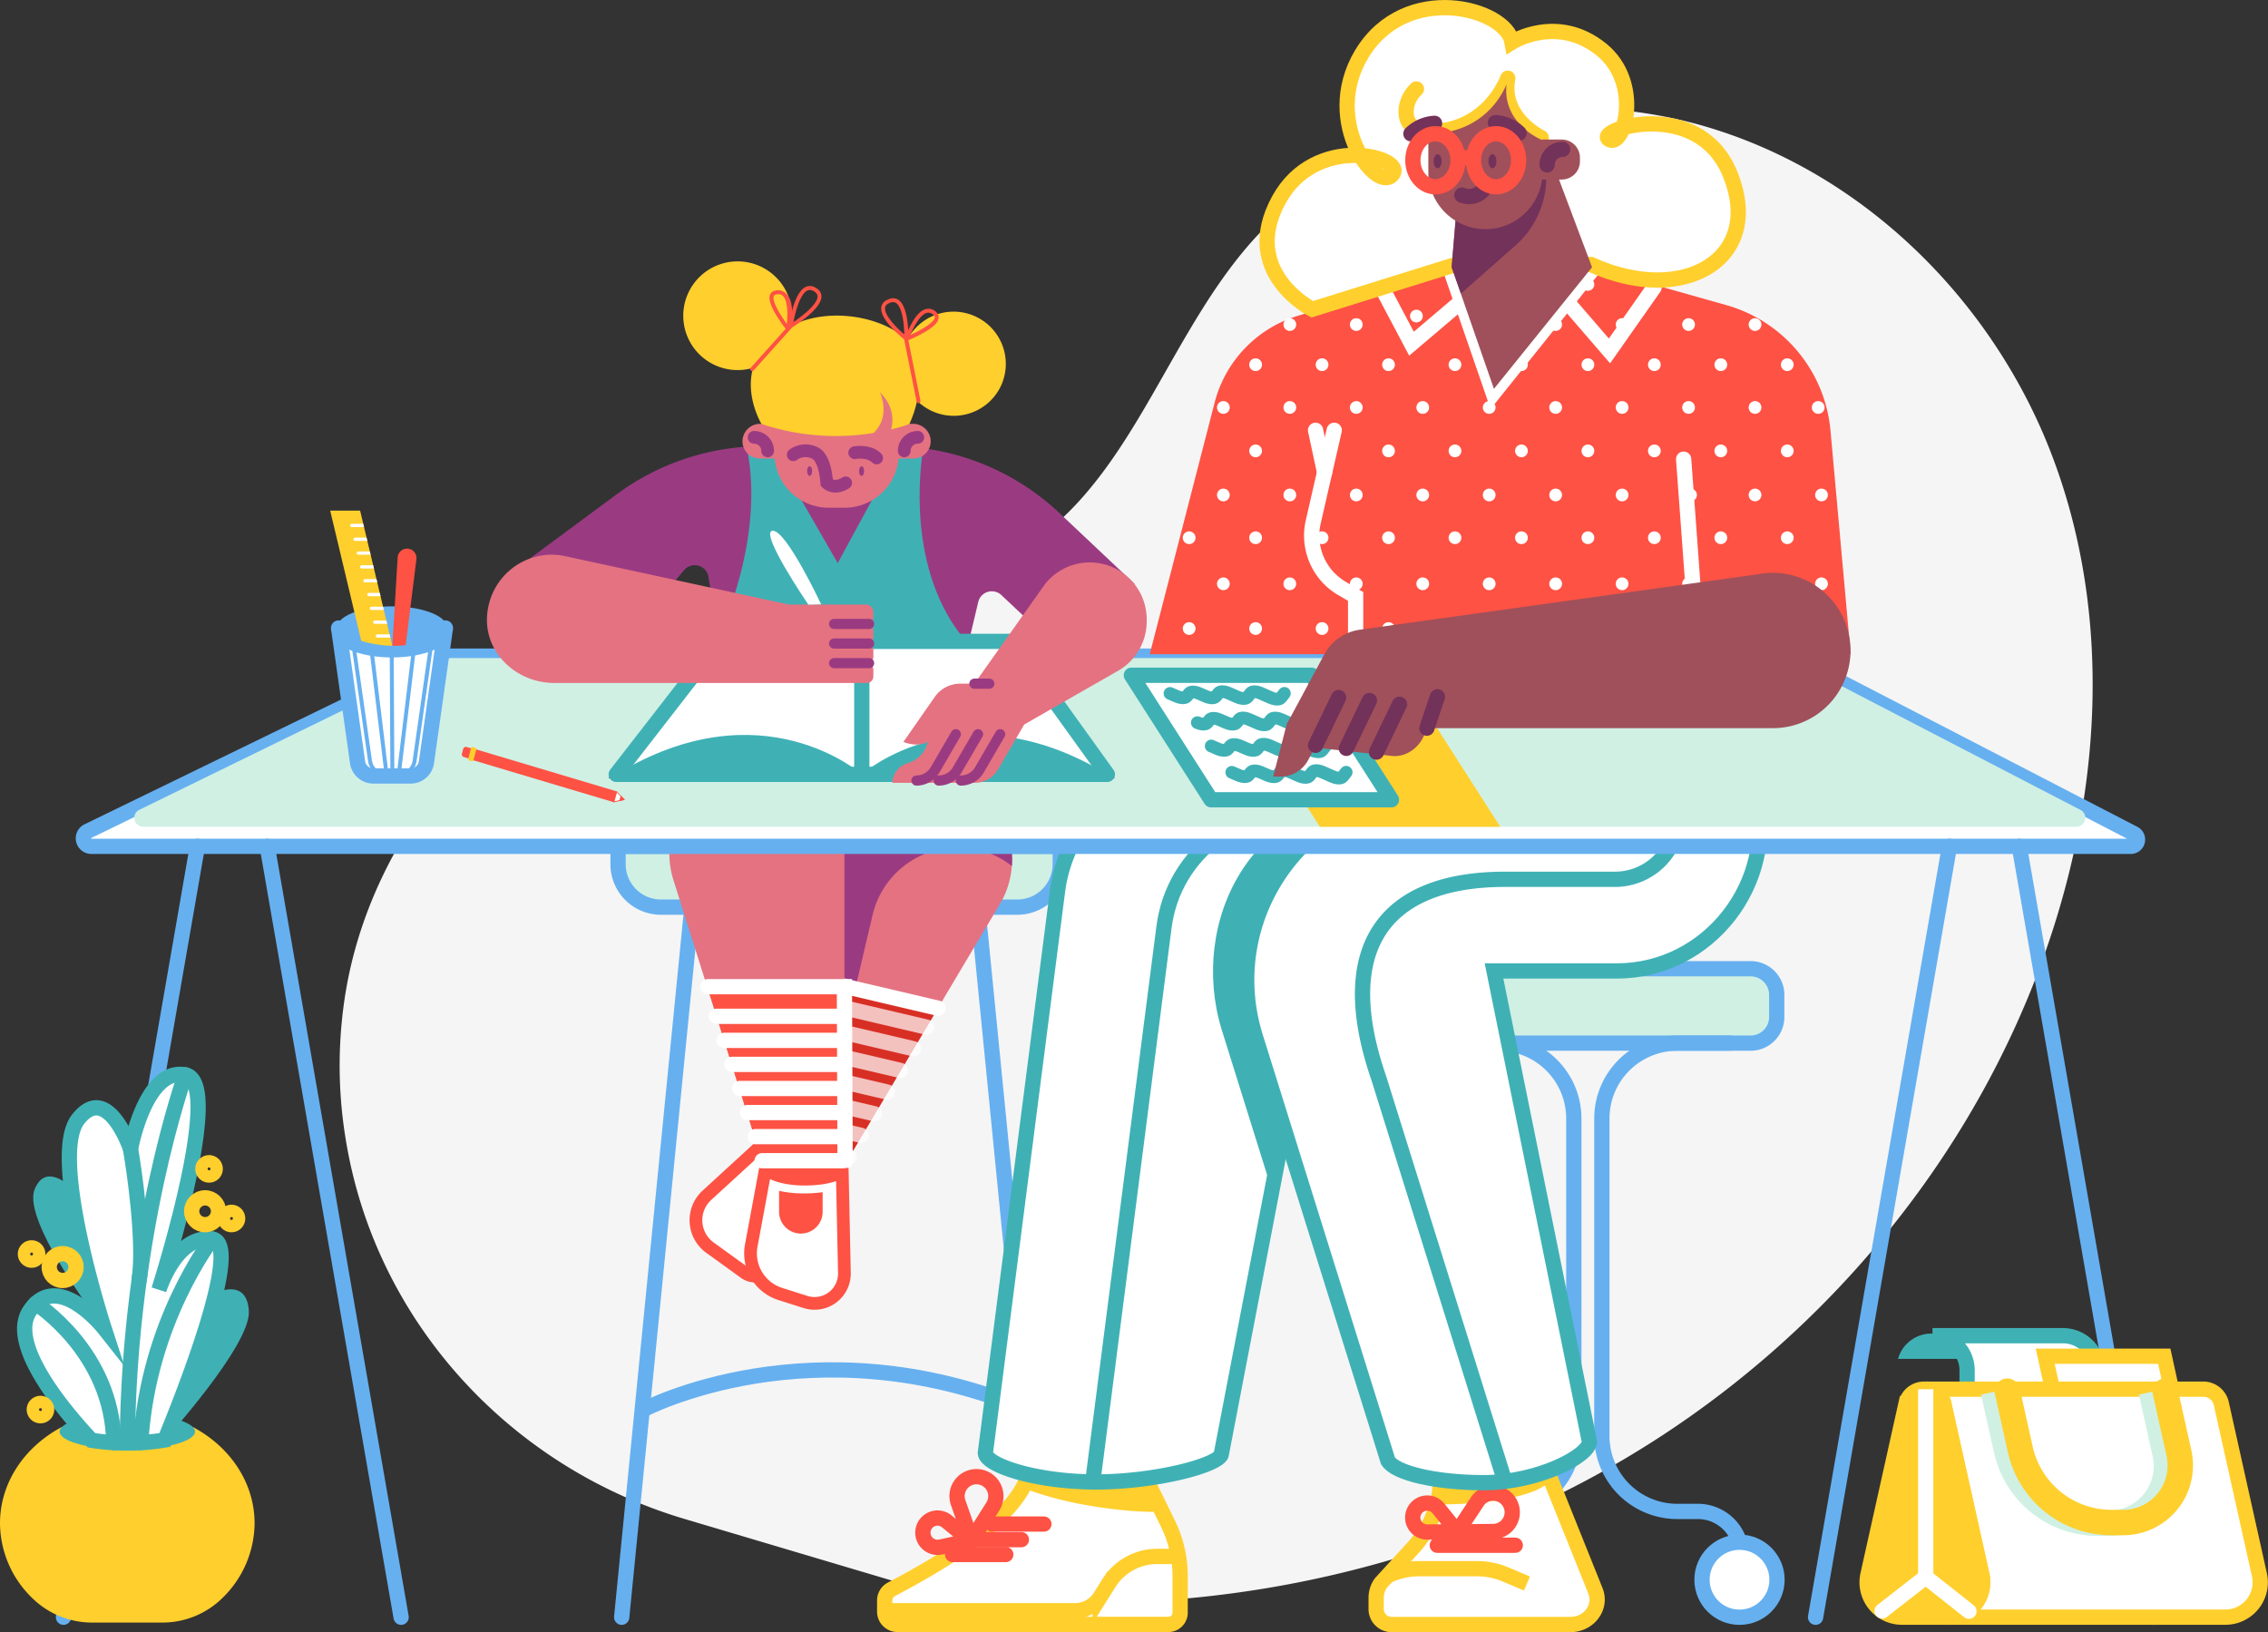 <svg xmlns="http://www.w3.org/2000/svg" width="891.32" height="641.46" viewBox="0 0 891.32 641.46"><rect x="0" y="0" width="891.32" height="641.46" fill="#333333" stroke="none"/><defs><style>.a{fill:#f5f5f5;}.aa,.ab,.ad,.af,.ag,.ai,.aj,.b,.d,.i,.j,.o,.q,.s,.x,.y{fill:none;}.b,.c,.l{stroke:#66b0f0;}.ad,.af,.ag,.ai,.aj,.b,.d,.i,.j,.o,.p,.q,.y{stroke-linecap:round;}.aa,.ab,.ac,.ad,.af,.ag,.ai,.aj,.b,.c,.d,.e,.i,.j,.l,.m,.o,.p,.q,.s,.x,.y,.z{stroke-miterlimit:10;}.aa,.ab,.ac,.af,.ag,.b,.c,.i,.j,.l,.m,.o,.p,.q,.s,.z{stroke-width:6px;}.c,.t{fill:#d0f0e4;}.ac,.ag,.c,.l,.o,.s{stroke-linejoin:round;}.ai,.aj,.d{stroke:#9a3b82;}.d{stroke-width:3px;}.ac,.e,.l,.m,.p,.v{fill:#fff;}.e,.o,.s{stroke:#fe5244;}.ad,.aj,.e{stroke-width:5px;}.f{fill:#e57281;}.g{fill:#9a3b82;}.h{fill:#d82f25;}.aa,.i,.j{stroke:#fff;}.j{opacity:0.7;}.k{fill:#fe5244;}.ab,.ag,.m,.y,.z{stroke:#ffcf2d;}.n,.z{fill:#ffcf2d;}.ac,.ad,.p,.q{stroke:#3fb1b5;}.r{fill:#3fb1b5;}.u{fill:#66b0f0;}.w{fill:#f0e1d4;}.x{stroke:#d0f0e4;}.x,.y{stroke-width:10px;}.ae{fill:#a0505a;}.af{stroke:#73325a;}.ah{fill:#73325a;}.ai{stroke-width:4px;}</style></defs><g transform="translate(-914.723 -226.995)"><g transform="translate(1048.207 269.4)"><path class="a" d="M757.4,189.112C734.586,130.619,685.2,80.335,622.425,61.68s-137.668-2.089-179.658,45.959c-35.242,40.381-48.529,100.42-97.621,124.549-30.479,14.978-66.85,11.636-100.8,16.963-77.8,12.263-142.494,75.707-156.3,149.221a177.256,177.256,0,0,0-.585,61.042c11.469,71.174,64.092,128.831,133.2,149.346l92.712,27.554c94.509,15.626,194.845-2.883,276.276-50.91S732.831,460.229,759.7,373.011C778.164,313.076,780.19,247.585,757.4,189.112Z" transform="translate(-85.099 -54.199)"/></g><g transform="translate(132.223 -291.366)"><g transform="translate(1025.399 819.458)"><g transform="translate(0 31.523)"><g transform="translate(1.422 23.894)"><line class="b" x1="27.592" y2="279.076"/><line class="b" x2="27.592" y2="279.076" transform="translate(139.9)"/><path class="b" d="M1760.6,2607.285s66.459-35.092,150.5,0" transform="translate(-1751.989 -2409.822)"/></g><path class="c" d="M1878.716,1819.894H1738.66a16.863,16.863,0,0,1-16.86-16.86V1796h173.776v7.008A16.869,16.869,0,0,1,1878.716,1819.894Z" transform="translate(-1721.8 -1796)"/></g><g transform="translate(20.134)"><g transform="translate(10.468 2.314)"><g transform="translate(0 143.715)"><path class="d" d="M1922.842,2282.1l-5.12,5.767a8.555,8.555,0,1,0,12.8,11.352l5.43-6.1c0-.026.026-1.577.026-1.6-2.431-1.319-5.275-1.784-8.094-4.293A51.827,51.827,0,0,1,1922.842,2282.1Z" transform="translate(-1896.061 -2270.903)"/><path class="e" d="M1844.447,2261.427l24.7-22.627,28.73,10.292-28.5,41.039a7.2,7.2,0,0,1-10.085,1.733l-13.68-9.878A13.308,13.308,0,0,1,1844.447,2261.427Z" transform="translate(-1840.139 -2238.8)"/></g><g transform="translate(28.015)"><path class="f" d="M2044.081,1710.627a34.141,34.141,0,0,1-4.137,24.385l-60.718,102.016h0c-.569,2.3-7.887,2.663-16.317.672-8.456-1.991-14.843-5.534-14.3-7.835l28.265-120.273a34.4,34.4,0,0,1,67.209,1.034Z" transform="translate(-1948.549 -1683.047)"/><path class="g" d="M2044.628,1720.063a33.981,33.981,0,0,0-13.369-6.387,34.423,34.423,0,0,0-41.375,25.627l-23.325,99.249c-1.216-.181-2.457-.44-3.75-.75-8.456-1.991-14.844-5.534-14.3-7.835l28.264-120.273a34.418,34.418,0,0,1,67.235,1.034A33.1,33.1,0,0,1,2044.628,1720.063Z" transform="translate(-1948.476 -1683.122)"/><path class="h" d="M1964.149,1995.2l-15.542,66.1c-.543,2.3,5.844,5.87,14.3,7.835,8.456,1.991,15.774,1.629,16.317-.673h0l36.41-61.158Z" transform="translate(-1948.55 -1914.479)"/><line class="i" x1="51.486" y1="12.102" transform="translate(15.6 80.721)"/><line class="j" x2="48.797" y2="11.482" transform="translate(13.867 88.789)"/><line class="j" x2="45.823" y2="10.783" transform="translate(11.695 97.995)"/><line class="j" x2="42.849" y2="10.059" transform="translate(9.523 107.227)"/><line class="j" x2="39.85" y2="9.361" transform="translate(7.376 116.433)"/><line class="j" x2="36.902" y2="8.663" transform="translate(5.204 125.639)"/><line class="j" x2="33.928" y2="7.965" transform="translate(3.032 134.845)"/><line class="j" x2="31.342" y2="7.37" transform="translate(0.86 144.051)"/></g></g><path class="f" d="M1868.483,1873.529V1708.493a34.394,34.394,0,0,0-34.393-34.393h0a34.4,34.4,0,0,0-32.816,44.737l35.764,113.213-5.224,30.8a16.749,16.749,0,0,0,11.456,18.722l9.93,3.155A11.755,11.755,0,0,0,1868.483,1873.529Z" transform="translate(-1799.66 -1674.1)"/><path class="k" d="M1911.958,2012.3v70.493c0,2.379-7.034,4.37-15.723,4.37-8.663,0-15.722-2.017-15.722-4.4h0L1858.3,2012.3Z" transform="translate(-1843.136 -1924.843)"/><path class="i" d="M1858.2,2009.3h53.684l.259,68.683" transform="translate(-1843.062 -1922.619)"/><path class="e" d="M1923.342,2313.893a16.749,16.749,0,0,0,11.456,18.722l9.93,3.155a11.729,11.729,0,0,0,15.283-11.171l-.879-41.479c0,2.379-6.155,4.37-14.818,4.37s-15.128-2.612-15.154-4.991Z" transform="translate(-1891.188 -2125.17)"/><path class="k" d="M1983.619,2320.117v7.706a8.559,8.559,0,0,1-17.119,0V2319.6a45.877,45.877,0,0,0,9.93,1.009A50.662,50.662,0,0,0,1983.619,2320.117Z" transform="translate(-1923.356 -2152.677)"/><line class="i" x1="49.495" transform="translate(18.526 98.318)"/><line class="i" x1="46.444" transform="translate(21.577 107.783)"/><line class="i" x1="43.392" transform="translate(24.629 117.221)"/><line class="i" x1="40.341" transform="translate(27.68 126.686)"/><line class="i" x1="37.264" transform="translate(30.757 136.151)"/><line class="i" x1="34.212" transform="translate(33.809 145.615)"/><line class="i" x1="31.549" transform="translate(36.472 155.08)"/></g></g><g transform="translate(1130.182 785.685)"><g transform="translate(202.015 113.394)"><g transform="translate(0 29.247)"><path class="b" d="M2966.751,2095.1h20.662a29.632,29.632,0,0,1,29.635,29.635v124.772a29.633,29.633,0,0,1-29.635,29.635h-8.12a17.1,17.1,0,0,0-17.093,17.093" transform="translate(-2948.236 -2095.1)"/><circle class="l" cx="14.74" cy="14.74" r="14.74" transform="translate(0 196.145)"/></g><path class="c" d="M2920.044,2011.247h126.427a10.286,10.286,0,0,0,10.292-10.292v-8.663A10.286,10.286,0,0,0,3046.471,1982H2920.044a11.842,11.842,0,0,0-11.844,11.844v5.534A11.848,11.848,0,0,0,2920.044,2011.247Z" transform="translate(-2908.2 -1982)"/><g transform="translate(79.828 29.247)"><path class="b" d="M3267.2,2095.1h-20.662a29.632,29.632,0,0,0-29.635,29.635v124.772a29.633,29.633,0,0,0,29.635,29.635h8.12a17.1,17.1,0,0,1,17.093,17.093" transform="translate(-3216.9 -2095.1)"/><circle class="l" cx="14.74" cy="14.74" r="14.74" transform="translate(39.358 196.145)"/></g></g><g transform="translate(0)"><g transform="translate(0 32.014)"><g transform="translate(0 280.499)"><path class="m" d="M2229.042,2752l9.31,19.058a46.764,46.764,0,0,1,4.758,20.507v14.456a4.62,4.62,0,0,1-4.681,4.551H2132.094a5.028,5.028,0,0,1-5.094-4.965v-4.474a4.942,4.942,0,0,1,2.638-4.345c11.042-5.922,46.7-24.437,53.607-44.22Z" transform="translate(-2127 -2752)"/><path class="m" d="M2242.611,2875.2h-8.327a22.346,22.346,0,0,0-18.9,10.292l-3.542,5.637a11.7,11.7,0,0,1-9.9,5.4H2127.2" transform="translate(-2127.148 -2843.341)"/><path class="n" d="M2391.645,2766.3c-7.99.259-18.593-.569-31.393-2.9a136.65,136.65,0,0,1-23.351-6.465,29.26,29.26,0,0,0,1.965-4.344l45.8-.595Z" transform="translate(-2282.621 -2752)"/><g transform="translate(15.005 0.514)"><path class="o" d="M2242.589,2779.048l8.43-13.369a7.623,7.623,0,0,0-6.232-11.688h0a7.635,7.635,0,0,0-7.422,10.137Z" transform="translate(-2223.511 -2753.987)"/><path class="o" d="M2203.639,2825.714l-9.206-7.577a5.749,5.749,0,0,0-9.335,3.569h0a5.761,5.761,0,0,0,6.879,6.516Z" transform="translate(-2185.027 -2800.575)"/><line class="o" x2="20.92" transform="translate(17.784 24.751)"/><line class="o" x2="20.895" transform="translate(11.682 30.595)"/><line class="o" x2="20.377" transform="translate(27.171 18.622)"/></g></g><path class="p" d="M2466.783,1681.264l-47.969,18.154-46.133,240.261c-1.862,4.4-26.325,10.706-49.159,10.706-24.05,0-43.522-6.7-43.522-11.43l28.342-220.685a58.316,58.316,0,0,1,57.848-50.969h99.688l.465,13.938Z" transform="translate(-2240.435 -1667.3)"/><path class="q" d="M2443.2,1991.406l27.98-217.867c3.646-28.756,29.712-50.84,72.613-50.84" transform="translate(-2361.432 -1708.374)"/><path class="r" d="M2701.009,1711.3l-51.641,157.924-20.119-64.339C2616.836,1763.743,2639.205,1711.3,2701.009,1711.3Z" transform="translate(-2496.926 -1699.922)"/></g><g transform="translate(142.266)"><g transform="translate(50.879 311.556)"><path class="m" d="M2941.471,2748.3l18.593,46.314c2.586,6.413-2.508,13.266-9.853,13.266h-70.027a6.08,6.08,0,0,1-6.284-5.87v-4.655a9.926,9.926,0,0,1,1.965-5.922l12.283-13.421a41.464,41.464,0,0,0,11.094-28.032v-.129Z" transform="translate(-2873.9 -2748.3)"/><path class="m" d="M2891.5,2896.567a29.556,29.556,0,0,1,12.49-2.767h22.472a29.3,29.3,0,0,1,11.534,2.353l8.223,3.491" transform="translate(-2886.949 -2856.174)"/><path class="n" d="M3010.93,2750.42c-1.448,5.715-20.662,10.266-44.142,10.266h-.388a40.521,40.521,0,0,0,1.448-10.731v-.129l42.229-1.526Z" transform="translate(-2942.48 -2748.3)"/><g transform="translate(14.373 7.93)"><path class="s" d="M2997.2,2794.18l14.145-.129a7.546,7.546,0,0,0,6.361-11.456h0a7.515,7.515,0,0,0-12.387-.7Z" transform="translate(-2979.688 -2778.966)"/><path class="s" d="M2946.994,2805.383l-7.4-9.18a5.674,5.674,0,0,0-9.749,1.578h0a5.685,5.685,0,0,0,5.353,7.68Z" transform="translate(-2929.482 -2790.168)"/></g><line class="o" x2="30.644" transform="translate(24.024 28.42)"/></g><path class="p" d="M2811.839,1842.746c0,5.612-20.274,16.136-41.427,16.136-19.007,0-34.755-3.776-37.729-8.56l-52.288-167.26c-14.507-48.021,21.438-96.43,71.579-96.43h8.585l-1.215-43.134h107.369l10.576,43.884c8.534,35.427-18.308,70.39-54.744,70.39h-48.2Z" transform="translate(-2677.149 -1543.5)"/><path class="q" d="M2909.014,1858.378,2859.6,1700.273c-17.765-51.331,2.172-78.225,49.573-78.225h43.211a24.776,24.776,0,0,0,24.773-24.773V1543.9" transform="translate(-2807.657 -1543.797)"/></g></g></g><g transform="translate(807.454 776.221)"><path class="l" d="M1713.829,1581.66H912.364a3.154,3.154,0,0,1-1.681-5.818l141.71-68.942h527.793l135.09,69.873A2.657,2.657,0,0,1,1713.829,1581.66Z" transform="translate(-901.399 -1506.9)"/><path class="t" d="M1749.813,1576.2h-759.7a3.529,3.529,0,0,1-1.862-6.517l122.29-59.787h525.8l115.411,59.839A3.528,3.528,0,0,1,1749.813,1576.2Z" transform="translate(-958.77 -1509.124)"/><g transform="translate(0 74.76)"><line class="b" x1="52.624" y2="302.97"/><line class="b" x2="52.624" y2="302.97" transform="translate(80.061)"/></g><g transform="translate(688.562 74.76)"><line class="b" x1="52.624" y2="302.97"/><line class="b" x2="52.624" y2="302.97" transform="translate(80.061)"/></g></g><g transform="translate(912.263 719.045)"><path class="l" d="M1339.07,1464.2l-7.448,52.728a6.3,6.3,0,0,1-6.258,5.431h-14.559a6.323,6.323,0,0,1-6.258-5.431L1297.1,1464.2c0,4.732,9.387,8.56,20.972,8.56C1329.683,1472.76,1339.07,1468.906,1339.07,1464.2Z" transform="translate(-1293.79 -1418.067)"/><g transform="translate(8.249 51.771)"><path class="u" d="M1348.55,1486l-6.646,46.677a7.123,7.123,0,0,1-7.034,6.1h-4.991a7.123,7.123,0,0,1-7.034-6.1l-6.646-46.547c.517.233,1.086.44,1.655.646l6.517,45.694a5.57,5.57,0,0,0,4.862,4.732,5.03,5.03,0,0,0,.646.052h4.991a5.123,5.123,0,0,0,.905-.078,5.544,5.544,0,0,0,4.577-4.706l6.517-45.8A17.532,17.532,0,0,0,1348.55,1486Z" transform="translate(-1316.2 -1486)"/></g><g transform="translate(26.19 53.84)"><path class="u" d="M1393.134,1494l-5.922,49.107-.078.672a.78.78,0,0,1-.776.672h-.1a.759.759,0,0,1-.672-.853l.052-.414,5.9-48.9C1392.1,1494.181,1392.616,1494.078,1393.134,1494Z" transform="translate(-1385.576 -1494)"/></g><g transform="translate(15.361 53.943)"><path class="u" d="M1350.579,1544.749h-.1a.78.78,0,0,1-.776-.672l-.078-.646-5.922-49.03c.517.1,1.06.181,1.6.259l5.9,48.823.052.414A.778.778,0,0,1,1350.579,1544.749Z" transform="translate(-1343.7 -1494.4)"/></g><g transform="translate(2.586 37.626)"><path class="u" d="M1337.744,1439.808c0,2.172-2.043,4.138-5.4,5.663-.517.233-1.086.466-1.655.673a35.928,35.928,0,0,1-5.2,1.4c-.517.1-1.06.181-1.6.284a53.063,53.063,0,0,1-7.266.569h-1.448a50.5,50.5,0,0,1-6.465-.491c-.543-.078-1.06-.155-1.6-.259a36.428,36.428,0,0,1-5.456-1.4c-.569-.207-1.138-.414-1.655-.646-3.543-1.526-5.689-3.543-5.689-5.767a3.852,3.852,0,0,1,.052-.543c.724-4.474,10.137-7.991,21.67-7.991s20.972,3.543,21.67,7.991A3.2,3.2,0,0,1,1337.744,1439.808Z" transform="translate(-1294.3 -1431.3)"/><path class="u" d="M1376.61,1545.45a.44.44,0,0,1-.026.181.776.776,0,0,1-.75.595h0a.776.776,0,0,1-.75-.595.328.328,0,0,1-.026-.155l-.259-47.892a1.1,1.1,0,0,1,.052-.284h1.448a.764.764,0,0,1,.052.259Z" transform="translate(-1353.983 -1480.233)"/></g><path class="n" d="M1308.737,1338.915a44.248,44.248,0,0,1-12.232-1.939L1284.3,1285.8h11.766Z" transform="translate(-1284.3 -1285.8)"/><g transform="translate(7.835 5.172)"><path class="v" d="M1320.056,1307.093h-4.81a.646.646,0,1,1,0-1.293h4.5Z" transform="translate(-1314.6 -1305.8)"/><g transform="translate(1.293 5.431)"><path class="v" d="M1325.056,1328.093h-4.81a.646.646,0,0,1,0-1.293h4.5Z" transform="translate(-1319.6 -1326.8)"/></g><g transform="translate(2.586 10.861)"><path class="v" d="M1330.056,1349.093h-4.81a.646.646,0,0,1,0-1.293h4.5Z" transform="translate(-1324.6 -1347.8)"/></g><g transform="translate(3.905 16.292)"><path class="v" d="M1335.156,1370.093h-4.81a.646.646,0,0,1,0-1.293h4.5Z" transform="translate(-1329.7 -1368.8)"/></g><g transform="translate(5.198 21.722)"><path class="v" d="M1340.156,1391.093h-4.81a.646.646,0,0,1,0-1.293h4.5Z" transform="translate(-1334.7 -1389.8)"/></g><g transform="translate(6.724 27.153)"><path class="v" d="M1345.824,1412.093h-4.577a.646.646,0,0,1,0-1.293h4.267Z" transform="translate(-1340.6 -1410.8)"/></g><g transform="translate(7.758 32.583)"><path class="v" d="M1350.082,1433.093h-4.836a.646.646,0,0,1,0-1.293h4.525Z" transform="translate(-1344.6 -1431.8)"/></g><g transform="translate(9.051 38.014)"><path class="v" d="M1355.082,1454.093h-4.836a.646.646,0,0,1,0-1.293h4.525Z" transform="translate(-1349.6 -1452.8)"/></g><g transform="translate(10.085 43.444)"><path class="v" d="M1359.341,1475.067a.385.385,0,0,1-.181.026h-4.913a.646.646,0,0,1,0-1.293h4.784Z" transform="translate(-1353.6 -1473.8)"/></g></g><g transform="translate(51.733 92.848)"><g transform="translate(3.804 0.816)"><path class="k" d="M1556.274,1664.86h0l-1.086,3.957c-.026.1-.1.155-.181.129l-55.857-16.679a.163.163,0,0,1-.078-.207l1.06-3.931c0-.052.052-.078.078-.1a.156.156,0,0,1,.1-.026l55.857,16.679c.026,0,.052.052.078.078A.155.155,0,0,1,1556.274,1664.86Z" transform="translate(-1499.063 -1648)"/></g><g transform="translate(2.472 0.005)"><path class="n" d="M1497.141,1645.909l-1.138,4.215a.5.5,0,0,1-.543.414l-1.267-.388a.522.522,0,0,1-.259-.646l1.138-4.215a.5.5,0,0,1,.543-.414l1.267.388A.509.509,0,0,1,1497.141,1645.909Z" transform="translate(-1493.912 -1644.866)"/></g><path class="k" d="M1484.909,1645.584l-.517,1.965a1.073,1.073,0,0,0,.75,1.293l1.784.517,1.06-3.957-1.784-.517A1.039,1.039,0,0,0,1484.909,1645.584Z" transform="translate(-1484.354 -1644.845)"/><g transform="translate(59.644 17.504)"><path class="v" d="M1716.66,1713.1l1.681,1.707,1.293,1.319-1.759.414-2.276.517Z" transform="translate(-1715.445 -1712.954)"/><path class="k" d="M1719.319,1715.732h0c-.026.1-.078.155-.129.155l-4.034.931c-.052,0-.1,0-.129-.052a.328.328,0,0,1-.026-.155l1.06-3.931a.258.258,0,0,1,.1-.129c.052-.026.1-.026.129.026l2.974,3.026C1719.319,1715.6,1719.344,1715.655,1719.319,1715.732Zm-3.957.672,3.491-.8-2.56-2.612Z" transform="translate(-1715 -1712.534)"/></g><g transform="translate(61.92 19.211)"><path class="w" d="M1724.865,1719.7l1.293,1.319-1.759.414Z" transform="translate(-1724.245 -1719.554)"/><path class="k" d="M1725.843,1720.625h0c-.026.1-.077.155-.129.155l-1.759.414c-.052,0-.1,0-.129-.052a.328.328,0,0,1-.026-.155l.465-1.707a.259.259,0,0,1,.1-.129c.052-.026.1-.026.129.026l1.293,1.319C1725.843,1720.5,1725.869,1720.548,1725.843,1720.625Z" transform="translate(-1723.8 -1719.134)"/></g></g><path class="k" d="M1388.265,1347.7a3.126,3.126,0,0,1-.026.491l-4.215,33.617a48.6,48.6,0,0,1-5.224.284l2.069-34.626a3.7,3.7,0,0,1,7.4.233Z" transform="translate(-1354.363 -1328.95)"/></g><g transform="translate(1516.266 1042.471)"><g transform="translate(12.153 0)"><path class="r" d="M3667,2546.456h51.254a13.613,13.613,0,0,1,13.111-9.956h-51.253A13.613,13.613,0,0,0,3667,2546.456Z" transform="translate(-3667 -2536.5)"/><path class="p" d="M3719.4,2539.7a13.619,13.619,0,0,1,13.6,13.6v13.6h51.253v-13.6a13.6,13.6,0,0,0-13.6-13.6Z" transform="translate(-3705.85 -2538.873)"/></g><path class="m" d="M3937.48,2570.9H3890.7l2.845,12.981h46.78Z" transform="translate(-3820.699 -2562.004)"/><path class="m" d="M3826.865,2710.6h-109.1a13.7,13.7,0,0,0,13.369-16.679l-14.973-67.261a7.223,7.223,0,0,0-7.06-5.663h109.1a7.245,7.245,0,0,1,7.06,5.663l14.973,67.261A13.7,13.7,0,0,1,3826.865,2710.6Z" transform="translate(-3686.06 -2599.149)"/><path class="x" d="M3874.137,2625.1l5.4,24.282a22.453,22.453,0,0,1-21.9,27.333h-4.577a36.741,36.741,0,0,1-35.867-28.756l-5.094-22.86" transform="translate(-3762.425 -2602.188)"/><path class="y" d="M3895.137,2624.1l5.4,24.282a22.453,22.453,0,0,1-21.9,27.333h-4.577a36.741,36.741,0,0,1-35.867-28.756l-5.094-22.86" transform="translate(-3777.994 -2601.447)"/><path class="z" d="M3651.706,2710.6h-18a13.7,13.7,0,0,1-13.369-16.679l14.973-67.261a7.223,7.223,0,0,1,7.06-5.663h.724a7.245,7.245,0,0,1,7.06,5.663l14.973,67.261A13.754,13.754,0,0,1,3651.706,2710.6Z" transform="translate(-3620.003 -2599.149)"/><line class="aa" y2="74.01" transform="translate(23.04 21.877)"/><path class="i" d="M3642.8,2919.844l17.119-13.344,17.016,13.447" transform="translate(-3636.905 -2810.82)"/></g><g transform="translate(782.5 940.583)"><path class="r" d="M860.822,2357.379s-32.454-41.686-27.308-54.563c4.4-10.99,14.4-.75,14.4-.75Z" transform="translate(-819.912 -2257.587)"/><path class="r" d="M1033,2528.423s33.8-37.238,33.023-50.633-13.007-7.112-13.007-7.112Z" transform="translate(-968.222 -2384.721)"/><path class="n" d="M882.551,2716.729A41.289,41.289,0,0,1,869.983,2746a33.545,33.545,0,0,1-23.687,9.723h-27.54A33.545,33.545,0,0,1,795.068,2746a41.244,41.244,0,0,1-12.568-29.273c0-15.981,9.62-29.971,24.049-37.729h51.978C872.931,2686.732,882.551,2700.748,882.551,2716.729Z" transform="translate(-782.5 -2540.263)"/><ellipse class="r" cx="26.609" cy="7.06" rx="26.609" ry="7.06" transform="translate(23.429 133.358)"/><path class="p" d="M875.082,2286.2a85.9,85.9,0,0,1-14.74,1.19,87.815,87.815,0,0,1-14.068-1.061c-9.62-10.214-33.048-37.315-24.385-50.71,10.809-16.731,29.351,6.7,29.351,6.7s-21.877-67.183-10.292-82.1,20.662,11.585,20.662,11.585,5.844-32.169,21.541-29.092c14.973,2.948-8.223,77.553-10.4,84.431,1.112-3.31,7.835-21.567,20.946-19.886C906.114,2208.828,881.909,2269.624,875.082,2286.2Z" transform="translate(-810.304 -2142.497)"/><path class="q" d="M998.782,2143.2S976.646,2204.591,976,2287.91" transform="translate(-925.962 -2143.018)"/><path class="q" d="M980.8,2255.7c1.19,6.672,5.715,36.385,3.414,51.564" transform="translate(-929.52 -2226.426)"/><path class="q" d="M1024.458,2392.8s-25.239,32.48-28.058,80.01" transform="translate(-941.086 -2328.073)"/><path class="q" d="M836.8,2490.7s30.152,19.11,30.669,54.719" transform="translate(-822.758 -2400.656)"/><circle class="ab" cx="5.275" cy="5.275" r="5.275" transform="translate(19.343 70.468)"/><circle class="ab" cx="2.431" cy="2.431" r="2.431" transform="translate(9.982 68.192)"/><circle class="ab" cx="2.431" cy="2.431" r="2.431" transform="translate(13.473 129.324)"/><circle class="ab" cx="5.275" cy="5.275" r="5.275" transform="translate(75.329 48.539)"/><circle class="ab" cx="2.431" cy="2.431" r="2.431" transform="translate(79.725 34.73)"/><circle class="ab" cx="2.431" cy="2.431" r="2.431" transform="translate(88.543 54.228)"/></g><g transform="translate(1227.129 521.366)"><g transform="translate(7.215 101.74)"><path class="k" d="M2703.912,916.2l52.055,14.688a56.493,56.493,0,0,1,41.375,49.521l7.939,87.793H2529.8l25.446-98.654a48.225,48.225,0,0,1,32.867-34.367l60.8-18.981Z" transform="translate(-2529.8 -915.838)"/><g transform="translate(12.981 4.525)"><g transform="translate(0 135.245)"><circle class="v" cx="2.508" cy="2.508" r="2.508"/><circle class="v" cx="2.508" cy="2.508" r="2.508" transform="translate(26.118)"/><circle class="v" cx="2.508" cy="2.508" r="2.508" transform="translate(52.236)"/><circle class="v" cx="2.508" cy="2.508" r="2.508" transform="translate(78.354)"/><circle class="v" cx="2.508" cy="2.508" r="2.508" transform="translate(104.473)"/><circle class="v" cx="2.508" cy="2.508" r="2.508" transform="translate(130.591)"/><circle class="v" cx="2.508" cy="2.508" r="2.508" transform="translate(156.709)"/><circle class="v" cx="2.508" cy="2.508" r="2.508" transform="translate(182.827)"/><circle class="v" cx="2.508" cy="2.508" r="2.508" transform="translate(208.945)"/><circle class="v" cx="2.508" cy="2.508" r="2.508" transform="translate(235.063)"/></g><g transform="translate(13.447 117.661)"><circle class="v" cx="2.508" cy="2.508" r="2.508"/><circle class="v" cx="2.508" cy="2.508" r="2.508" transform="translate(26.118)"/><circle class="v" cx="2.508" cy="2.508" r="2.508" transform="translate(52.236)"/><circle class="v" cx="2.508" cy="2.508" r="2.508" transform="translate(78.354)"/><circle class="v" cx="2.508" cy="2.508" r="2.508" transform="translate(104.473)"/><circle class="v" cx="2.508" cy="2.508" r="2.508" transform="translate(130.591)"/><circle class="v" cx="2.508" cy="2.508" r="2.508" transform="translate(156.709)"/><circle class="v" cx="2.508" cy="2.508" r="2.508" transform="translate(182.827)"/><circle class="v" cx="2.508" cy="2.508" r="2.508" transform="translate(208.945)"/><circle class="v" cx="2.508" cy="2.508" r="2.508" transform="translate(235.063)"/></g><g transform="translate(0 99.559)"><circle class="v" cx="2.508" cy="2.508" r="2.508"/><circle class="v" cx="2.508" cy="2.508" r="2.508" transform="translate(26.118)"/><circle class="v" cx="2.508" cy="2.508" r="2.508" transform="translate(52.236)"/><circle class="v" cx="2.508" cy="2.508" r="2.508" transform="translate(78.354)"/><circle class="v" cx="2.508" cy="2.508" r="2.508" transform="translate(104.473)"/><circle class="v" cx="2.508" cy="2.508" r="2.508" transform="translate(130.591)"/><circle class="v" cx="2.508" cy="2.508" r="2.508" transform="translate(156.709)"/><circle class="v" cx="2.508" cy="2.508" r="2.508" transform="translate(182.827)"/><circle class="v" cx="2.508" cy="2.508" r="2.508" transform="translate(208.945)"/><circle class="v" cx="2.508" cy="2.508" r="2.508" transform="translate(235.063)"/></g><g transform="translate(13.447 82.751)"><circle class="v" cx="2.508" cy="2.508" r="2.508"/><circle class="v" cx="2.508" cy="2.508" r="2.508" transform="translate(26.118)"/><circle class="v" cx="2.508" cy="2.508" r="2.508" transform="translate(52.236)"/><circle class="v" cx="2.508" cy="2.508" r="2.508" transform="translate(78.354)"/><circle class="v" cx="2.508" cy="2.508" r="2.508" transform="translate(104.473)"/><circle class="v" cx="2.508" cy="2.508" r="2.508" transform="translate(130.591)"/><circle class="v" cx="2.508" cy="2.508" r="2.508" transform="translate(156.709)"/><circle class="v" cx="2.508" cy="2.508" r="2.508" transform="translate(183.603)"/><circle class="v" cx="2.508" cy="2.508" r="2.508" transform="translate(208.945)"/><circle class="v" cx="2.508" cy="2.508" r="2.508" transform="translate(235.063)"/></g><g transform="translate(26.118 65.425)"><circle class="v" cx="2.508" cy="2.508" r="2.508"/><circle class="v" cx="2.508" cy="2.508" r="2.508" transform="translate(52.236)"/><circle class="v" cx="2.508" cy="2.508" r="2.508" transform="translate(78.354)"/><circle class="v" cx="2.508" cy="2.508" r="2.508" transform="translate(104.473)"/><circle class="v" cx="2.508" cy="2.508" r="2.508" transform="translate(130.591)"/><circle class="v" cx="2.508" cy="2.508" r="2.508" transform="translate(156.709)"/><circle class="v" cx="2.508" cy="2.508" r="2.508" transform="translate(182.827)"/><circle class="v" cx="2.508" cy="2.508" r="2.508" transform="translate(208.945)"/></g><g transform="translate(13.447 48.357)"><circle class="v" cx="2.508" cy="2.508" r="2.508"/><circle class="v" cx="2.508" cy="2.508" r="2.508" transform="translate(26.118)"/><circle class="v" cx="2.508" cy="2.508" r="2.508" transform="translate(52.236)"/><circle class="v" cx="2.508" cy="2.508" r="2.508" transform="translate(78.354)"/><circle class="v" cx="2.508" cy="2.508" r="2.508" transform="translate(104.473)"/><circle class="v" cx="2.508" cy="2.508" r="2.508" transform="translate(130.591)"/><circle class="v" cx="2.508" cy="2.508" r="2.508" transform="translate(156.709)"/><circle class="v" cx="2.508" cy="2.508" r="2.508" transform="translate(182.827)"/><circle class="v" cx="2.508" cy="2.508" r="2.508" transform="translate(208.945)"/><circle class="v" cx="2.508" cy="2.508" r="2.508" transform="translate(233.77)"/></g><g transform="translate(26.118 31.549)"><circle class="v" cx="2.508" cy="2.508" r="2.508"/><circle class="v" cx="2.508" cy="2.508" r="2.508" transform="translate(26.118)"/><circle class="v" cx="2.508" cy="2.508" r="2.508" transform="translate(52.236)"/><circle class="v" cx="2.508" cy="2.508" r="2.508" transform="translate(78.354)"/><circle class="v" cx="2.508" cy="2.508" r="2.508" transform="translate(104.473)"/><circle class="v" cx="2.508" cy="2.508" r="2.508" transform="translate(130.591)"/><circle class="v" cx="2.508" cy="2.508" r="2.508" transform="translate(156.709)"/><circle class="v" cx="2.508" cy="2.508" r="2.508" transform="translate(182.827)"/><circle class="v" cx="2.508" cy="2.508" r="2.508" transform="translate(208.945)"/></g><g transform="translate(104.473)"><circle class="v" cx="2.508" cy="2.508" r="2.508"/><circle class="v" cx="2.508" cy="2.508" r="2.508" transform="translate(26.118)"/><circle class="v" cx="2.508" cy="2.508" r="2.508" transform="translate(52.236)"/><path class="v" d="M3291.887,941.271a2.515,2.515,0,0,1-4.887-.827,3.855,3.855,0,0,1,.052-.543Z" transform="translate(-3208.646 -937.935)"/></g><g transform="translate(39.565 12.438)"><circle class="v" cx="2.508" cy="2.508" r="2.508" transform="translate(0 3.336)"/><circle class="v" cx="2.508" cy="2.508" r="2.508" transform="translate(26.118 3.336)"/><circle class="v" cx="2.508" cy="2.508" r="2.508" transform="translate(49.754)"/><circle class="v" cx="2.508" cy="2.508" r="2.508" transform="translate(78.354 3.336)"/><circle class="v" cx="2.508" cy="2.508" r="2.508" transform="translate(104.473 3.336)"/><circle class="v" cx="2.508" cy="2.508" r="2.508" transform="translate(130.591 3.336)"/><circle class="v" cx="2.508" cy="2.508" r="2.508" transform="translate(156.709 3.336)"/><circle class="v" cx="2.508" cy="2.508" r="2.508" transform="translate(182.827 3.336)"/></g></g><g transform="translate(63.647)"><line class="i" x1="5.689" y1="77.398" transform="translate(146.177 75.717)"/><path class="i" d="M2793.193,1252.45V1229l-5.379-3.155a24.051,24.051,0,0,1-11.275-26.144l8.249-36" transform="translate(-2775.926 -1099.336)"/><path class="i" d="M2985.3,914.8l17.222,49.883,39.953-49.883" transform="translate(-2931.157 -914.8)"/><path class="i" d="M3163.1,951.953l16.912,19.6,17.507-24.954" transform="translate(-3062.979 -938.377)"/><path class="i" d="M2914.338,952.991l-19.731,16.757L2883.1,948" transform="translate(-2855.385 -939.415)"/><line class="i" x2="3.543" y2="16.524" transform="translate(1.519 64.364)"/></g></g><g transform="translate(0 262.38)"><path class="n" d="M2769.423,1625.952h-70.881L2667.2,1577h70.881Z" transform="translate(-2624.454 -1566.398)"/><path class="ac" d="M2604.123,1584.926h-70.907L2501.9,1536h70.881Z" transform="translate(-2501.9 -1536)"/><g transform="translate(15.18 6.445)"><path class="ad" d="M2560.6,1561.616l2.638,1.138c1.759.75,3.336.776,3.931.052l.957-1.215c.569-.724,2.172-.724,3.931.052l2.638,1.138c1.759.75,3.336.776,3.931.052l1.06-1.371c.569-.724,2.172-.724,3.931.052l3.491,1.526c1.759.75,3.336.776,3.931.052l1.267-1.6c.569-.724,2.172-.724,3.931.052l4.008,1.758c1.758.75,3.336.776,3.93.052l1.371-1.759" transform="translate(-2560.6 -1560.924)"/><path class="ad" d="M2602.1,1602.754c1.759.75,3.336.776,3.931.052l.957-1.215c.569-.724,2.172-.724,3.93.052l2.638,1.138c1.758.75,3.336.776,3.93.052l1.061-1.371c.569-.724,2.172-.724,3.931.052l3.491,1.526c1.759.75,3.336.776,3.931.052l1.267-1.6c.569-.724,2.172-.724,3.931.052l4.008,1.758c1.759.75,3.336.776,3.931.052l1.371-1.758" transform="translate(-2591.368 -1590.58)"/><path class="ad" d="M2623.2,1641.516l2.638,1.138c1.759.75,3.336.776,3.931.052l.957-1.215c.569-.724,2.172-.724,3.931.052l2.638,1.138c1.758.75,3.336.776,3.931.052l1.06-1.371c.569-.724,2.172-.724,3.93.052l3.491,1.526c1.758.75,3.336.776,3.931.052l1.267-1.6c.569-.724,2.172-.724,3.93.052l4.008,1.759c1.759.75,3.336.776,3.931.052l1.371-1.758" transform="translate(-2607.012 -1620.162)"/><path class="ad" d="M2654.5,1681.516l2.637,1.138c1.759.75,3.336.776,3.931.052l.957-1.215c.569-.724,2.172-.724,3.931.052l2.638,1.138c1.758.75,3.336.776,3.93.052l1.06-1.371c.569-.724,2.172-.724,3.931.052l3.491,1.526c1.758.75,3.336.776,3.93.052l1.267-1.6c.569-.724,2.172-.724,3.931.052l4.008,1.759c1.758.75,3.336.776,3.931.052l1.37-1.758" transform="translate(-2630.218 -1649.819)"/></g></g><g transform="translate(55.727 222.11)"><path class="ae" d="M2777.808,1441.337h135.969a30.51,30.51,0,0,0,30.385-33.385h0a30.543,30.543,0,0,0-36.255-27.1l-156.476,21.8a18.738,18.738,0,0,0-13.938,9.7l-13.861,25.756a6.235,6.235,0,0,0-1.034,2.172l-5.2,20.093h2.922a12.277,12.277,0,0,0,10.835-6.517l2.612-4.887,30.075,3.258c5.637.7,10.99-3.155,13.007-8.43Z" transform="translate(-2717.4 -1380.277)"/><g transform="translate(16.654 48.725)"><line class="af" y1="18.8" x2="9.077" transform="translate(0 0.284)"/><line class="af" y1="18.8" x2="9.077" transform="translate(12.102 1.474)"/><line class="af" y1="18.8" x2="9.051" transform="translate(23.946 2.948)"/><line class="af" y1="12.335" x2="4.138" transform="translate(43.754)"/></g></g><g transform="translate(53.334 0)"><path class="m" d="M2804.407,534.925s17.791-11.171,35.169,2.922c16.4,13.318,8.741,39.565,2.741,35.169-5.146-3.75,34.962-16.55,47.53,13.163,14.249,33.669-17.843,52.779-54.435,36.126h-53.09l-56.451,17.61s-28.678-14.585-13.085-43.03c14.4-26.247,48.823-16.886,44.944-10.4-5.456,9.1-28.781-19.705-12.386-46.909C2762.67,510.824,2802.028,521.53,2804.407,534.925Z" transform="translate(-2708.144 -521.366)"/><path class="ag" d="M2972.446,651.951s-16.111-7.654-13.137-23.351c0,0-7.37,21.153-31.238,21-10.965-.078-10.5-11.456-4.655-16.783" transform="translate(-2864.726 -600.87)"/><g transform="translate(72.525 65.976)"><path class="ae" d="M3043.784,812.548,3030.208,776.5h-38.583l-3.025,36.048,16.628,47.788Z" transform="translate(-2988.6 -776.5)"/><path class="ah" d="M3012.624,804.92l-20.352,17.972-3.672-10.344,3.025-36.048h34.187v.672A35.859,35.859,0,0,1,3012.624,804.92Z" transform="translate(-2988.6 -776.5)"/></g><g transform="translate(56.518 30.057)"><path class="ae" d="M3012.781,666.511v1.448a7.152,7.152,0,0,1-7.137,7.137h-7.758a22.439,22.439,0,0,1-44.685-2.948v-15.1c23.868.181,30.721-19.446,30.721-19.446-1.578,14.74,11.869,21.076,13.912,21.929v-.155h7.81A7.152,7.152,0,0,1,3012.781,666.511Z" transform="translate(-2946.347 -637.6)"/><g transform="translate(0 15.154)"><path class="af" d="M3055.1,696.2a14.407,14.407,0,0,1,9.31,4.086" transform="translate(-3021.896 -696.2)"/><ellipse class="ah" cx="1.577" cy="2.767" rx="1.577" ry="2.767" transform="translate(30.463 12.387)"/><ellipse class="ah" cx="1.577" cy="2.767" rx="1.577" ry="2.767" transform="translate(8.922 12.387)"/><path class="af" d="M3004.2,801.407a7.329,7.329,0,0,0,8.094-1.707" transform="translate(-2984.159 -772.935)"/><path class="af" d="M3133.7,742.8a6.114,6.114,0,0,1,6.1-6.1" transform="translate(-3080.171 -726.227)"/><path class="af" d="M2936.009,697.2a14.407,14.407,0,0,0-9.309,4.086" transform="translate(-2926.7 -696.941)"/></g><g transform="translate(0.776 19.498)"><ellipse class="s" cx="8.87" cy="10.421" rx="8.87" ry="10.421"/><ellipse class="s" cx="8.87" cy="10.421" rx="8.87" ry="10.421" transform="translate(23.817)"/><path class="s" d="M3004.4,750.4s-3.181-2.276-6.1,0" transform="translate(-2980.56 -739.979)"/></g></g></g></g><g transform="translate(973.86 621.089)"><g transform="translate(6.776 72.614)"><path class="g" d="M1650.38,1187.8H1700.7a96.529,96.529,0,0,1,66.227,26.3l29.583,27.9-43.961,12.283-8.456-7.965a5.481,5.481,0,0,0-9.077,2.715l-3.672,15.464h-98.033l-4.448-25.937a5.483,5.483,0,0,0-9.465-2.017l-3.439,4.112-67.261-1.241,44.3-32.738A96.623,96.623,0,0,1,1650.38,1187.8Z" transform="translate(-1548.7 -1187.8)"/><path class="r" d="M1892.605,1187.8l26.428,45.978,24.9-45.849q4.383.233,8.689.853c-1.138,6.879-6.8,48,16.809,75.717H1871.4s19.731-39.539,11.818-76.57Z" transform="translate(-1787.952 -1187.8)"/></g><g transform="translate(50.815 149.339)"><path class="d" d="M1719,1536.762h193.016l-37.574-52.262H1759.573Z" transform="translate(-1719 -1484.5)"/><path class="ac" d="M1912.016,1536.762H1719l40.573-52.262h114.868Z" transform="translate(-1719 -1484.5)"/><path class="r" d="M1815.508,1642.182H1719C1776.356,1607.323,1815.508,1642.182,1815.508,1642.182Z" transform="translate(-1719 -1589.92)"/><path class="r" d="M2092.2,1642.182h96.508C2131.352,1607.323,2092.2,1642.182,2092.2,1642.182Z" transform="translate(-1995.692 -1589.92)"/><line class="q" y1="52.262" transform="translate(96.508)"/></g><g transform="translate(0 105.862)"><g transform="translate(159.348 12.445)"><path class="f" d="M2170.921,1412.159l27.721-39.074a22.4,22.4,0,0,1,17.61-8.585h0a22.4,22.4,0,0,1,22.394,22.394v.776a22.4,22.4,0,0,1-11.119,19.343l-37.031,21.2-10.241,17.61a10.641,10.641,0,0,1-9.206,5.3H2138.7a8.4,8.4,0,0,1,6.361-7.836,11.207,11.207,0,0,0,7.551-8.353s-3.206,2.483-9.594.129l12.309-17.662a12.208,12.208,0,0,1,10.034-5.25Z" transform="translate(-2138.7 -1364.5)"/><path class="ai" d="M2258.164,1625.6l-8.146,13.99a8.459,8.459,0,0,1-7.318,4.215" transform="translate(-2215.806 -1558.081)"/><path class="ai" d="M2224.464,1625.6l-8.146,13.99a8.46,8.46,0,0,1-7.318,4.215" transform="translate(-2190.821 -1558.081)"/><path class="ai" d="M2190.764,1625.6l-8.146,13.99a8.459,8.459,0,0,1-7.318,4.215" transform="translate(-2165.835 -1558.081)"/><line class="ai" x2="5.87" transform="translate(32.221 47.659)"/></g><g transform="translate(0 9.394)"><path class="f" d="M1673.077,1379.594a.411.411,0,0,0,0,.7,2.6,2.6,0,0,1,1.293,2.276v2.482a2.629,2.629,0,0,1-1.293,2.276.411.411,0,0,0,0,.7,2.6,2.6,0,0,1,1.293,2.276v2.483a2.629,2.629,0,0,1-1.293,2.276.411.411,0,0,0,0,.7,2.6,2.6,0,0,1,1.293,2.276v2.483a2.577,2.577,0,0,1-2.56,2.612H1549.054c-16.136,0-29.376-13.68-26.041-29.816a25.557,25.557,0,0,1,24.851-20.61,26.167,26.167,0,0,1,5.767.672l87.535,18.929h30.256a2.975,2.975,0,0,1,2.948,3v2.069A2.641,2.641,0,0,1,1673.077,1379.594Z" transform="translate(-1522.496 -1352.7)"/><line class="ai" x1="13.757" transform="translate(136.436 27.23)"/><line class="ai" x1="13.757" transform="translate(136.436 34.936)"/><line class="ai" x1="13.757" transform="translate(136.436 42.642)"/></g><path class="v" d="M1967.921,1345.421s-19.447-28.523-14.094-29.04,19.11,28.911,19.11,28.911Z" transform="translate(-1841.596 -1316.374)"/></g><g transform="translate(77.166 0)"><path class="f" d="M1984.851,1124.762a6.8,6.8,0,0,1-6.8,6.956h-5.818A21.313,21.313,0,0,1,1951,1151.061h-6.232a21.331,21.331,0,0,1-21.231-19.343h-5.844a6.8,6.8,0,0,1-6.8-6.956,6.919,6.919,0,0,1,6.956-6.672h5.612v-3.853a8.636,8.636,0,0,1,8.637-8.637h31.574a8.636,8.636,0,0,1,8.637,8.637v3.853h5.586A6.9,6.9,0,0,1,1984.851,1124.762Z" transform="translate(-1887.619 -1054.243)"/><g transform="translate(27.825 69.148)"><path class="aj" d="M2156.7,1179.727a5.32,5.32,0,0,1,5.327-5.327" transform="translate(-2097.688 -1174.4)"/><path class="aj" d="M2081.4,1197.282s5.4-1.086,8.637,2.069" transform="translate(-2041.861 -1191.231)"/><path class="aj" d="M1988,1196.418a8.236,8.236,0,0,1,8.379-.776c2.9,1.267,4.37,6.155,4.81,11.818,0,0,2.767,2.948,7.422,0" transform="translate(-1972.614 -1189.566)"/><path class="aj" d="M1933.827,1179.727a5.319,5.319,0,0,0-5.327-5.327" transform="translate(-1928.5 -1174.4)"/><ellipse class="g" cx="0.983" cy="1.888" rx="0.983" ry="1.888" transform="translate(20.843 11.378)"/><ellipse class="g" cx="0.983" cy="1.888" rx="0.983" ry="1.888" transform="translate(41.272 11.378)"/></g><path class="n" d="M1945.155,957.09a20.506,20.506,0,0,1-27.877,8.042,21.625,21.625,0,0,1-4.5-3.336,41.808,41.808,0,0,1-3.026,9.1,54.521,54.521,0,0,1-7.189,2.146c.569-1.862,1.914-8.482-4.422-14.611,0,0,4.4,8.715-2.017,15.568a5.174,5.174,0,0,0-.362.414,92.258,92.258,0,0,1-44.116-3.517s-6.542-10.758-3.31-22.058a21.362,21.362,0,1,1,15.283-20.481,20.921,20.921,0,0,1-.388,4.034c15.516-8.068,37.315-3.129,45.565,5.689.129-.284.284-.543.414-.8a20.521,20.521,0,0,1,35.945,19.808Z" transform="translate(-1820.9 -907)"/><g transform="translate(26.308 9.669)"><path class="k" d="M1949.157,945.635c-1.552-1.215-3.051-1.552-4.5-.957-2.12.853-3.931,3.724-5.353,8.559a10.148,10.148,0,0,0-.259,1.138c-.026-3.957-1.086-5.9-2.586-7.266a4.331,4.331,0,0,0-4.215-.828,2.517,2.517,0,0,0-1.862,1.681c-.569,1.707.362,4.5,2.87,8.508,1.293,2.069,2.638,3.9,3.31,4.758l-13.731,15.309a.774.774,0,0,0,.052,1.086.821.821,0,0,0,.517.207.733.733,0,0,0,.569-.259l14.145-15.774.026-.026.931-1.06h0a55.076,55.076,0,0,0,5.508-3.931c3.853-3.155,5.9-5.844,6.025-8.042A3.492,3.492,0,0,0,1949.157,945.635Zm-17.3,2.819a1,1,0,0,1,.8-.672,4.226,4.226,0,0,1,1.086-.155,2.412,2.412,0,0,1,1.681.621c2.069,1.888,1.965,7.577,1.6,11.068C1934.339,955.642,1931.21,950.445,1931.857,948.453Zm17.223.207c-.181,3.077-5.974,7.551-9.439,9.878.776-4.138,2.664-11.249,5.611-12.438a2.241,2.241,0,0,1,.828-.155,3.5,3.5,0,0,1,2.12.905A2.01,2.01,0,0,1,1949.079,948.66Z" transform="translate(-1922.634 -944.391)"/><g transform="translate(51.468 4.82)"><path class="k" d="M2143.395,968.583a4.231,4.231,0,0,0-4.112-1.319c-2.017.491-4.034,2.586-5.973,6.232-.388.724-.75,1.448-1.034,2.121-.052-.983-.129-2.095-.285-3.258-.595-4.732-1.862-7.706-3.75-8.818-1.319-.776-2.9-.672-4.629.362a3.608,3.608,0,0,0-1.939,2.948c-.31,4.448,7.034,10.732,9.025,12.361l4.887,24.411a.773.773,0,0,0,.75.621.327.327,0,0,0,.155-.026.75.75,0,0,0,.595-.905l-4.758-23.791a55.145,55.145,0,0,0,5.4-2.586c4.034-2.224,6.155-4.163,6.491-5.922A2.674,2.674,0,0,0,2143.395,968.583Zm-12.8,8.534c-2.974-2.586-7.6-7.292-7.422-10.189a2.077,2.077,0,0,1,1.189-1.733,3.97,3.97,0,0,1,1.965-.646,2.267,2.267,0,0,1,1.086.284c1.422.828,2.483,3.569,3,7.68.207,1.681.284,3.284.31,4.474Zm12.1-6.413c-.388,2.017-5.534,4.939-9.568,6.749,1.319-3.155,3.853-8.042,6.517-8.689a2.017,2.017,0,0,1,.569-.078,3.167,3.167,0,0,1,2.121,1.009A1.055,1.055,0,0,1,2142.7,970.7Z" transform="translate(-2121.663 -963.032)"/></g></g></g></g></g></g></svg>